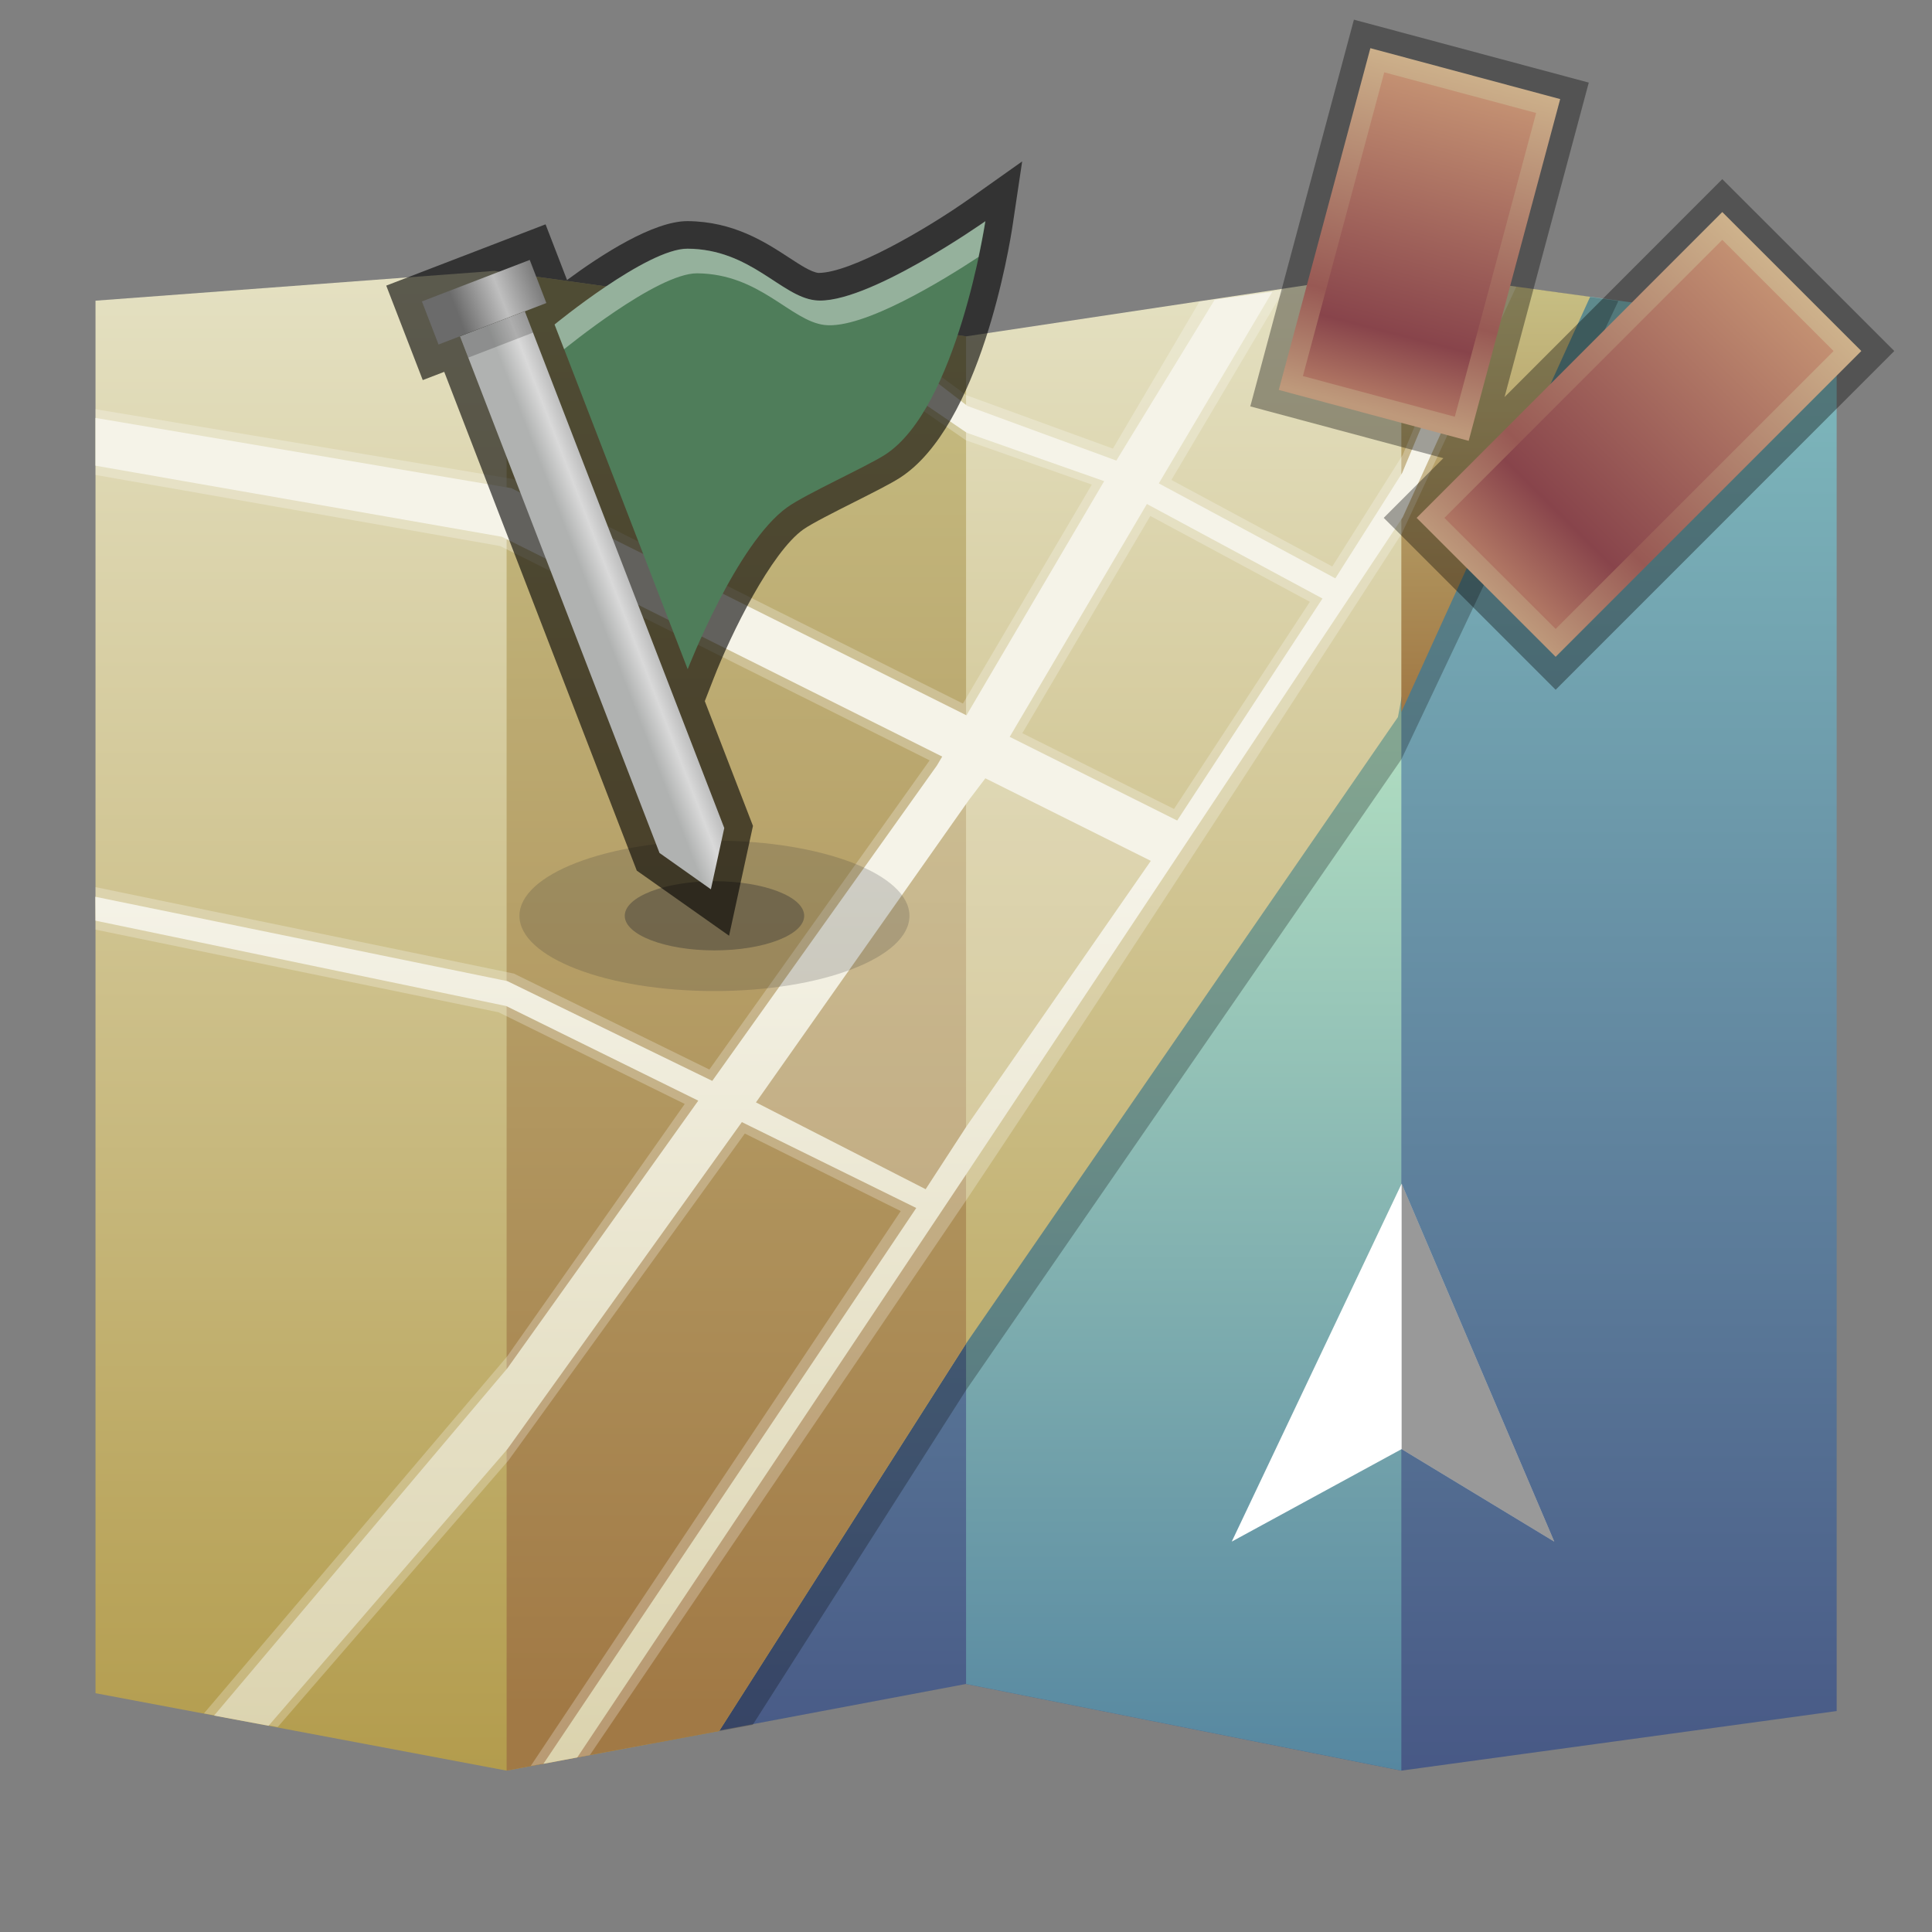 <?xml version="1.0" encoding="UTF-8"?>
<!DOCTYPE svg PUBLIC "-//W3C//DTD SVG 1.1 Tiny//EN" "http://www.w3.org/Graphics/SVG/1.1/DTD/svg11-tiny.dtd">
<svg baseProfile="tiny" height="60" viewBox="0 0 60 60" width="60" xmlns="http://www.w3.org/2000/svg" xmlns:xlink="http://www.w3.org/1999/xlink">
<rect x="0" y="0" width="60" height="60" fill="#808080" stroke="none"/>
<g>
<rect fill="none" height="60" width="60"/>
<linearGradient gradientTransform="matrix(1 0 0 1 -200.5 -1768.5)" gradientUnits="userSpaceOnUse" id="SVGID_1_" x1="240.162" x2="240.162" y1="1779.404" y2="1824.614">
<stop offset="0" style="stop-color:#7EB8BC"/>
<stop offset="1" style="stop-color:#465684"/>
</linearGradient>
<polygon fill="url(#SVGID_1_)" points="49.361,9.213 57.039,10.264 57.039,53.138 43.52,54.988 30.002,52.297 22.284,53.751 "/>
<linearGradient gradientTransform="matrix(1 0 0 1 -200.5 -1768.5)" gradientUnits="userSpaceOnUse" id="SVGID_2_" x1="237.262" x2="237.262" y1="1791.29" y2="1823.778">
<stop offset="0" style="stop-color:#B0DDC1"/>
<stop offset="1" style="stop-color:#5586A0"/>
</linearGradient>
<polygon fill="url(#SVGID_2_)" points="43.52,21.685 43.52,54.988 30.002,52.297 30.002,41.25 "/>
<polygon fill-opacity="0.25" points="50.26,9.347 43.52,23.584 30.002,43.172 23.378,53.564 20.226,54.149   47.881,9.016 " stroke-opacity="0.25"/>
<linearGradient gradientTransform="matrix(1 0 0 1 -200.5 -1768.5)" gradientUnits="userSpaceOnUse" id="SVGID_3_" x1="224.725" x2="224.725" y1="1777.306" y2="1823.472">
<stop offset="0" style="stop-color:#E4E0C1"/>
<stop offset="1" style="stop-color:#B39C4D"/>
</linearGradient>
<polygon fill="url(#SVGID_3_)" points="45.482,11.152 43.414,22.27 30.002,41.725 22.334,53.759 15.733,54.988 2.966,52.584   2.966,9.338 15.358,8.413 30.002,10.446 43.52,8.413 "/>
<linearGradient gradientTransform="matrix(1 0 0 1 -200.5 -1768.5)" gradientUnits="userSpaceOnUse" id="SVGID_4_" x1="223.367" x2="223.367" y1="1821.597" y2="1778.483">
<stop offset="0" style="stop-color:#A17945"/>
<stop offset="1" style="stop-color:#C6BD82"/>
</linearGradient>
<polygon fill="url(#SVGID_4_)" points="30.002,10.446 30.002,41.725 22.334,53.759 15.733,54.988 15.733,8.466 "/>
<linearGradient gradientTransform="matrix(1 0 0 1 -200.5 -1768.5)" gradientUnits="userSpaceOnUse" id="SVGID_5_" x1="246.951" x2="246.951" y1="1790.32" y2="1777.672">
<stop offset="0" style="stop-color:#A17945"/>
<stop offset="1" style="stop-color:#C6BD82"/>
</linearGradient>
<polygon fill="url(#SVGID_5_)" points="43.52,8.413 43.52,22.115 49.383,9.217 "/>
<path d="M16.483,54.842l11.49-17.231l-4.842-2.408l-7.341,10.153  l-7.165,8.278l-2.291-0.423l9.408-11.076l5.523-7.851l-5.782-2.847L2.966,28.87v-1.32l12.995,2.686l6.069,2.979l6.841-9.601  l-13.34-6.657L2.966,14.749v-2.042l12.971,2.171l13.968,6.972l4.002-6.801l-3.909-1.375l-5.803-4.013l2.769,0.382l3.052,2.232  l4.547,1.656l2.688-4.564L39.88,8.99l-3.501,5.915l4.996,2.688l2.188-3.465l2.255-5.396l1.271,0.173l-3.554,7.663  c0,0-8.687,13.462-13.519,20.691L18.318,54.506L16.483,54.842z M28.84,36.606l-4.9-2.489l6.734-9.471l4.502,2.188L28.84,36.606z   M31.749,22.77l4.711,2.353l4.219-6.434l-4.955-2.665L31.749,22.77L31.749,22.77z" fill="#FFFFFF" fill-opacity="0.25" stroke-opacity="0.25"/>
<linearGradient gradientTransform="matrix(1 0 0 1 -200.5 -1768.5)" gradientUnits="userSpaceOnUse" id="SVGID_6_" x1="225.397" x2="225.397" y1="1823.044" y2="1789.255">
<stop offset="0" style="stop-color:#DBD3AE"/>
<stop offset="0.81" style="stop-color:#F5F3E8"/>
<stop offset="1" style="stop-color:#F5F3E8"/>
</linearGradient>
<path d="M46.023,8.754l-2.476,5.931c0,0-1.334,2.112-2.077,3.276l-5.482-2.949l3.524-5.947l-1.787,0.241  l-3.056,4.998l-4.625-1.697l-3.417-2.63l-2.114-0.292l5.51,3.755l4.268,1.503l-4.276,7.272l-14.135-7.055L2.966,12.979v1.483  l12.621,2.208l13.674,6.826l-0.164,0.277l-6.977,9.795l-6.365-3.099L2.961,27.85l0.005,0.742l12.754,2.651l5.965,2.939l-5.926,8.307  l-9.111,10.79l1.693,0.316l7.417-8.591l7.281-10.156l5.416,2.667L16.876,54.777l1.051-0.198l12.09-18.127l13.55-20.397l3.266-7.185  L46.023,8.754z M30.012,34.986l-1.265,1.946l-5.27-2.696l6.605-9.38l0.519-0.685l5.139,2.564L30.012,34.986z M36.559,25.482  l-5.202-2.598l4.261-7.232l5.453,2.936L36.559,25.482z" fill="url(#SVGID_6_)"/>
<polygon fill="#FFFFFF" points="38.253,47.876 43.529,36.76 48.269,47.876 43.529,45.003 "/>
<polygon fill-opacity="0.4" points="48.269,47.876 43.529,36.76 43.529,45.003 " stroke-opacity="0.4"/>
<ellipse cx="22.188" cy="28.443" fill="#333333" fill-opacity="0.2" rx="6.056" ry="2.335" stroke-opacity="0.2"/>
<path d="M24.975,28.442c0,0.592-1.25,1.073-2.786,1.073  c-1.536,0-2.787-0.482-2.787-1.073c0-0.596,1.25-1.076,2.787-1.076C23.724,27.367,24.975,27.847,24.975,28.442z" fill="#333333" fill-opacity="0.4" stroke-opacity="0.4"/>
<path d="M30.108,6.172c-1.354,0.957-3.687,2.304-4.689,2.304c-0.001,0-0.001,0-0.003,0  c-0.229-0.027-0.567-0.25-0.927-0.485c-0.718-0.468-1.704-1.113-3.139-1.124c-1.059,0-2.665,1.035-3.74,1.829l-0.667-1.729  L11.995,8.87l1.134,2.934l0.667-0.256l5.98,15.49l2.866,2.022l0.742-3.411l-1.496-3.874l0.268-0.689  c0.55-1.418,1.795-3.936,2.793-4.645c0.263-0.185,0.994-0.554,1.581-0.849c0.595-0.301,1.11-0.558,1.413-0.751  c2.499-1.603,3.411-7.21,3.505-7.845l0.296-1.983L30.108,6.172z" fill-opacity="0.6" stroke-opacity="0.6"/>
<linearGradient gradientTransform="matrix(0.933 -0.36 -0.36 -0.933 -489.462 -2117.603)" gradientUnits="userSpaceOnUse" id="SVGID_7_" x1="-293.037" x2="-295.17" y1="-2176.267" y2="-2176.267">
<stop offset="0" style="stop-color:#8D8E8E"/>
<stop offset="0.65" style="stop-color:#D9D9D9"/>
<stop offset="1" style="stop-color:#B0B2B1"/>
</linearGradient>
<polygon fill="url(#SVGID_7_)" points="14.286,10.442 16.297,9.666 22.493,25.715 22.077,27.618 20.482,26.49 "/>
<linearGradient gradientTransform="matrix(0.933 -0.36 -0.36 -0.933 -489.462 -2117.603)" gradientUnits="userSpaceOnUse" id="SVGID_8_" x1="-292.356" x2="-295.887" y1="-2166.138" y2="-2166.138">
<stop offset="0" style="stop-color:#4F4F4F"/>
<stop offset="0.59" style="stop-color:#BFBFBF"/>
<stop offset="1" style="stop-color:#6B6B6B"/>
</linearGradient>
<polygon fill="url(#SVGID_8_)" points="13.103,9.361 16.452,8.072 16.968,9.411 13.619,10.699 "/>
<rect fill-opacity="0.2" height="0.717" stroke-opacity="0.2" transform="matrix(-0.933 0.36 -0.36 -0.933 33.548 14.526)" width="2.155" x="14.343" y="10.032"/>
<path d="M17.225,10.08c0,0,2.878-2.366,4.131-2.354c1.958,0.013,2.896,1.477,3.959,1.601  c1.55,0.183,5.289-2.455,5.289-2.455s-0.877,5.81-3.122,7.253c-0.59,0.375-2.456,1.218-3.026,1.624  c-1.583,1.123-3.099,5.035-3.099,5.035L17.225,10.08z" fill="#4F7D5A"/>
<path d="M21.652,8.488c1.958,0.018,2.897,1.48,3.958,1.605  c1.2,0.139,3.708-1.408,4.78-2.114c0.14-0.665,0.209-1.11,0.209-1.11s-3.739,2.638-5.29,2.455c-1.059-0.124-1.999-1.588-3.957-1.602  c-1.252-0.009-4.13,2.355-4.13,2.355l0.297,0.768C17.521,10.848,20.398,8.48,21.652,8.488z" fill="#FFFFFF" fill-opacity="0.4" stroke-opacity="0.4"/>
</g>
<g transform="matrix(1 0 0 1 30 0)">
<polygon fill-opacity="0.35" points="23.487,5.563 16.725,12.331 19.341,2.565 12.047,0.611 8.829,12.621   14.825,14.229 12.973,16.083 18.312,21.421 28.829,10.901 " stroke-opacity="0.35"/>
<linearGradient gradientTransform="matrix(1 0 0 -1 -282.481 -376.019)" gradientUnits="userSpaceOnUse" id="SVGID_1__" x1="297.974" x2="295.226" y1="-378.169" y2="-388.777">
<stop offset="0" style="stop-color:#CDB18B"/>
<stop offset="0.703" style="stop-color:#985954"/>
<stop offset="1" style="stop-color:#BE997B"/>
</linearGradient>
<polygon fill="url(#SVGID_1__)" points="9.714,12.11 12.558,1.496 18.453,3.077 15.611,13.691 "/>
<linearGradient gradientTransform="matrix(1 0 0 -1 -282.481 -376.019)" gradientUnits="userSpaceOnUse" id="SVGID_2__" x1="297.782" x2="295.341" y1="-378.893" y2="-388.353">
<stop offset="0" style="stop-color:#C39072"/>
<stop offset="0.794" style="stop-color:#88444B"/>
<stop offset="1" style="stop-color:#AF7563"/>
</linearGradient>
<polygon fill="url(#SVGID_2__)" points="15.18,12.942 10.463,11.679 12.989,2.246 17.706,3.508 "/>
<linearGradient gradientTransform="matrix(1 0 0 -1 -282.481 -376.019)" gradientUnits="userSpaceOnUse" id="SVGID_3__" x1="308.027" x2="298.643" y1="-384.75" y2="-394.363">
<stop offset="0" style="stop-color:#CDB18B"/>
<stop offset="0.703" style="stop-color:#985954"/>
<stop offset="1" style="stop-color:#BE997B"/>
</linearGradient>
<polygon fill="url(#SVGID_3__)" points="13.995,16.083 23.487,6.585 27.805,10.901 18.312,20.398 "/>
<linearGradient gradientTransform="matrix(1 0 0 -1 -282.481 -376.019)" gradientUnits="userSpaceOnUse" id="SVGID_4__" x1="307.701" x2="299.158" y1="-385.153" y2="-393.772">
<stop offset="0" style="stop-color:#C39072"/>
<stop offset="0.794" style="stop-color:#88444B"/>
<stop offset="1" style="stop-color:#AF7563"/>
</linearGradient>
<polygon fill="url(#SVGID_4__)" points="18.312,19.532 14.858,16.083 23.487,7.449 26.944,10.901 "/>
<rect fill="none" height="30" width="30"/>
</g>
</svg>
